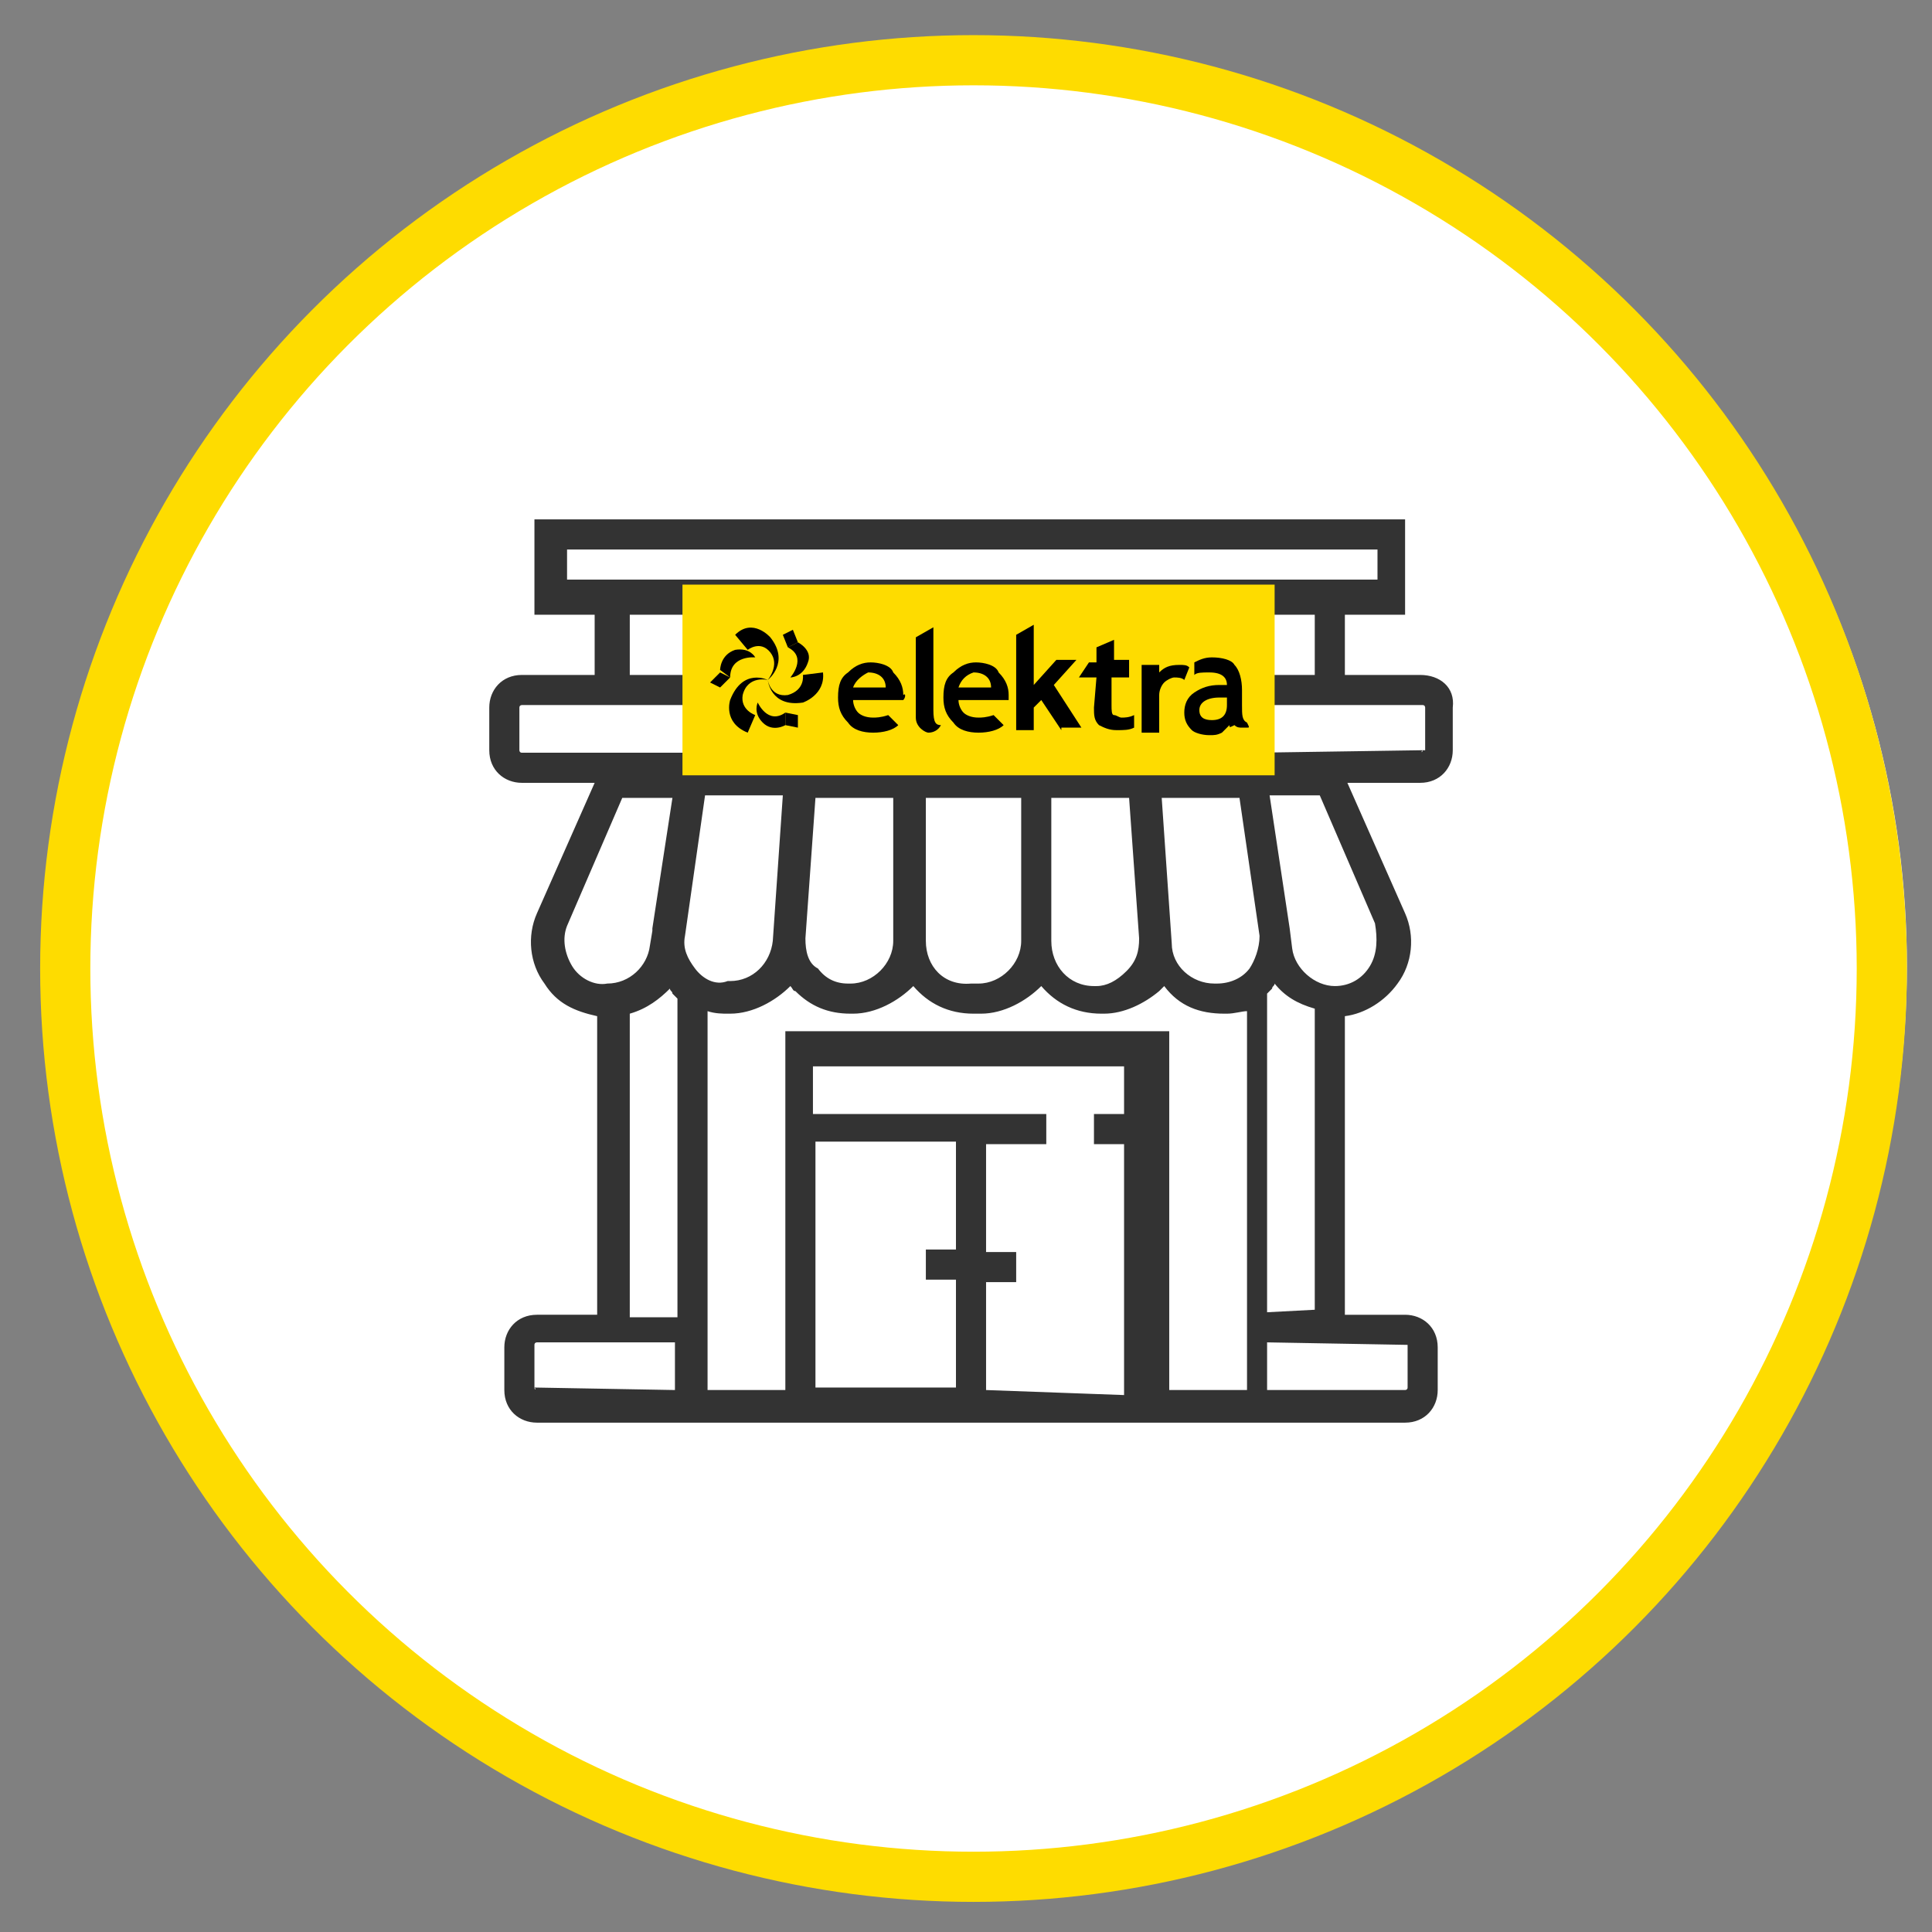 <?xml version="1.0" encoding="utf-8"?>
<!-- Generator: Adobe Illustrator 21.0.2, SVG Export Plug-In . SVG Version: 6.00 Build 0)  -->
<svg version="1.1" id="Capa_1" xmlns="http://www.w3.org/2000/svg" xmlns:xlink="http://www.w3.org/1999/xlink" x="0px" y="0px"
	 viewBox="0 0 77 77" style="enable-background:new 0 0 77 77;" xml:space="preserve">
<rect x="0" y="0" width="77" height="77" fill="#808080" stroke="none"/>
<style type="text/css">
	.st0{fill:#FFFFFF;stroke:#FFFFFF;stroke-miterlimit:10;}
	.st1{display:none;fill:none;stroke:#FEDC00;stroke-width:2;stroke-miterlimit:10;}
	.st2{display:none;}
	.st3{display:inline;}
	.st4{fill:#FEDC00;}
	.st5{fill:#333333;}
	.st6{display:inline;fill:#FEDC00;}
	.st7{fill:none;}
	.st8{fill:none;stroke:#FEDC00;stroke-width:2;stroke-miterlimit:10;}
</style>
<circle class="st0" cx="39.5" cy="38.5" r="36"/>
<circle class="st1" cx="38.3" cy="38.2" r="36.7"/>
<g class="st2">
	<g class="st3">
		<path class="st4" d="M36.9,25l-4.4-1.4h-1.4c0,1.6-1.3,3-3,3c-1.6,0-3-1.3-3-3h-1.4L19.4,25v5.9l3.7-1.2v12.9h10.3v-13l3.7,1.2V25
			H36.9z"/>
		<path class="st5" d="M59,19.8H17.8c-1.2,0-2.2,1-2.2,2.2v27.3c0,1.2,1,2.2,2.2,2.2h12.6v3.7h-3.7v1.4h23.6v-1.4h-3.7v-3.7h12.6
			c1.2,0,2.2-1,2.2-2.2V22.1C61.2,20.8,60.2,19.8,59,19.8z M17.8,21.3h41.3c0.4,0,0.8,0.3,0.8,0.8v22.8H17V22.1
			C17,21.6,17.3,21.3,17.8,21.3z M45,55.2H31.8v-3.7H45C45,51.5,45,55.2,45,55.2z M59,50.1H17.8c-0.4,0-0.8-0.3-0.8-0.8v-3h42.7v3
			C59.8,49.7,59.5,50.1,59,50.1z"/>
		<rect x="22.9" y="30.9" class="st5" width="10.3" height="1.4"/>
		<rect x="22.9" y="33.9" class="st5" width="10.3" height="1.4"/>
		<rect x="40.6" y="23.5" class="st5" width="17.7" height="1.4"/>
		<rect x="40.6" y="27.2" class="st5" width="17.7" height="1.4"/>
		<rect x="40.6" y="30.9" class="st5" width="14.8" height="1.4"/>
		<rect x="56.8" y="30.9" class="st5" width="1.4" height="1.4"/>
		<rect x="40.6" y="34.2" class="st5" width="17.7" height="1.4"/>
		<rect x="40.6" y="37.9" class="st5" width="17.7" height="1.4"/>
		<rect x="40.6" y="41.6" class="st5" width="14.8" height="1.4"/>
		<rect x="56.8" y="41.6" class="st5" width="1.4" height="1.4"/>
	</g>
</g>
<circle class="st1" cx="38" cy="38.7" r="36.7"/>
<g class="st2">
	<rect x="21" y="26" class="st6" width="23.2" height="30.2"/>
	<g class="st3">
		<g>
			<path class="st5" d="M32.5,35.8h-5.3l-0.2,1.2h-3.1v0.7h2.9l-0.1,0.7h-3.1v0.7h3l-0.1,0.7h-3.1v0.7h3.1l-0.1,0.7h-3.3v0.7h3.1
				l-0.7,3.4h2c0.2,0.9,1,1.6,1.9,1.6s1.7-0.7,1.9-1.6H35h0.3H36c0.2,0.9,1,1.6,1.9,1.6c1,0,1.7-0.7,1.9-1.6h1.5l1-5.3h-1.9
				c0-0.6-0.1-1.1-0.5-1.6c-0.5-0.6-1.1-0.9-1.8-0.9h-1.3l0.2-1.2h-3.8 M29.3,45.9c-0.7,0-1.2-0.6-1.2-1.2c0-0.7,0.6-1.2,1.2-1.2
				c0.7,0,1.2,0.6,1.2,1.2S30,45.9,29.3,45.9z M34.7,44.3h-3.5c-0.2-0.9-1-1.6-1.9-1.6s-1.7,0.7-1.9,1.6h-1.2l0.6-2.9H28v-0.7h-1.1
				l0.1-0.7h1.4v-0.7h-1.2l0.1-0.7h1.4v-0.7h-1.3l0.1-0.7h1.5v-0.7h-1.4l0.1-0.7h8.5L34.7,44.3z M37.8,45.9c-0.7,0-1.2-0.6-1.2-1.2
				c0-0.7,0.6-1.2,1.2-1.2S39,44,39,44.7C39,45.4,38.5,45.9,37.8,45.9z M39.7,44.3c-0.2-0.9-1-1.6-1.9-1.6s-1.7,0.7-1.9,1.6h-0.6
				l1.2-6.7H38c0.6,0,1,0.3,1.3,0.7c0.3,0.4,0.5,1,0.3,1.4l-0.1,0.4h1.9l-0.9,4.1L39.7,44.3L39.7,44.3z"/>
		</g>
	</g>
	<g class="st3">
		<polygon class="st7" points="21.9,55.4 44,55.4 44,43.6 44,39.5 44,26.3 39.1,26.3 26.8,26.3 21.9,26.3 		"/>
		<path class="st7" d="M26.8,24.9h12.4c0.4,0,0.7-0.3,0.7-0.7v-2.1c0-0.4-0.3-0.7-0.7-0.7h-3.4v-2.1c0-0.4-0.3-0.7-0.7-0.7h-4.2
			c-0.4,0-0.7,0.3-0.7,0.7v2.1h-3.4c-0.4,0-0.7,0.3-0.7,0.7v2.1C26.1,24.6,26.4,24.9,26.8,24.9z"/>
		<path class="st7" d="M46.8,22.9h-5.5v1.4c0,0.3-0.1,0.5-0.1,0.7h4.3v18.6v13.3H20.6V25h4.3c-0.1-0.2-0.1-0.5-0.1-0.7v-1.4h-5.6
			c-0.4,0-0.7,0.3-0.7,0.7v34.6c0,0.4,0.3,0.7,0.7,0.7h27.6c0.4,0,0.7-0.3,0.7-0.7V43.5V23.5C47.5,23.2,47.2,22.9,46.8,22.9z"/>
		<path class="st5" d="M48.9,39.5V23.5c0-1.1-1-2.1-2.1-2.1h-5.6c-0.3-0.8-1-1.4-1.9-1.4h-2.1v-0.7c0-1.1-1-2.1-2.1-2.1h-4.2
			c-1.1,0-2.1,1-2.1,2.1V20h-2c-0.9,0-1.6,0.6-1.9,1.4h-5.7c-1.1,0-2.1,1-2.1,2.1v34.6c0,1.1,1,2.1,2.1,2.1h27.6
			c1.1,0,2.1-1,2.1-2.1V43.6V39.5z M26.1,22.1c0-0.4,0.3-0.7,0.7-0.7h3.4v-2.1c0-0.4,0.3-0.7,0.7-0.7H35c0.4,0,0.7,0.3,0.7,0.7v2.1
			h3.4c0.4,0,0.7,0.3,0.7,0.7v2.1c0,0.4-0.3,0.7-0.7,0.7H26.8c-0.4,0-0.7-0.3-0.7-0.7V22.1z M26.8,26.3h12.4H44v13.2v4.2v11.7H21.9
			V26.3L26.8,26.3L26.8,26.3z M47.5,58.1c0,0.4-0.3,0.7-0.7,0.7H19.2c-0.4,0-0.7-0.3-0.7-0.7V23.5c0-0.4,0.3-0.7,0.7-0.7h5.5v1.4
			c0,0.3,0.1,0.5,0.1,0.7h-4.3v31.8h24.9V43.6V25h-4.3c0.1-0.2,0.1-0.5,0.1-0.7v-1.4h5.5c0.4,0,0.7,0.3,0.7,0.7"/>
	</g>
	<g class="st3">
		<g>
			<path d="M55.3,18.7H53c-0.4,0-0.6,0.3-0.6,0.6v3.5h-0.3c-0.4,0-0.6,0.3-0.6,0.6v27.5c0,1.7,0.4,3.4,1,5l1,2.1
				c0,0.1,0.1,0.1,0.1,0.2v1.1c0,0.4,0.3,0.6,0.6,0.6c0.2,0,0.3-0.1,0.4-0.2c0.1-0.1,0.2-0.3,0.2-0.4v-1.1c0,0,0.1-0.1,0.1-0.2
				l1-2.1c0.7-1.5,1-3.2,1-5V26.7c0.5,0.3,0.9,1,0.9,2.1V36c0,0.4,0.3,0.6,0.6,0.6c0.2,0,0.3-0.1,0.4-0.2c0.1-0.1,0.2-0.3,0.2-0.4
				v-7.2c0-0.9-0.2-1.7-0.6-2.3c-0.4-0.6-0.9-1-1.4-1v-2.1c0-0.4-0.3-0.6-0.6-0.6H56v-3.5C55.9,19,55.6,18.7,55.3,18.7z M55.6,50.9
				c0,1.5-0.3,3.1-1,4.5l-0.6,1.2l-0.6-1.2c-0.7-1.4-1-3-1-4.5v-1h3.1L55.6,50.9L55.6,50.9z M55.6,48.8h-3.1V24h3.1V48.8z
				 M54.7,22.9h-1.1v-3h1.1V22.9z"/>
		</g>
	</g>
</g>
<ellipse class="st1" cx="39" cy="38.4" rx="36" ry="36.4"/>
<g class="st2">
	<g class="st3">
		<path class="st4" d="M40.7,36.7h-0.2c-1.5,1.2-3.4,1.9-5.4,1.9c-2,0-3.9-0.7-5.4-1.9h-0.2h-6.3v10.2h23.8V36.7H40.7L40.7,36.7z"/>
		<path class="st5" d="M57,49.4h-0.7v-7h-2.6L53.2,36h-5.6v-5.8h-3.1c0-0.2,0-0.4,0-0.7c0-2.6-1-4.9-2.7-6.6l0.5-0.5l1.1,1.2
			l0.9-0.9l-3.1-3.2l-0.9,0.9l1.1,1.2l-0.5,0.6c-1.4-1.2-3.2-1.9-5.2-2v-0.7h1.9v-1.2h-5v1.2h1.9v0.7c-2,0.1-3.8,0.9-5.2,2l-0.5-0.5
			l1.1-1.2l-0.9-0.9l-3.1,3.2l0.9,0.9l1.1-1.2l0.5,0.5c-1.6,1.7-2.7,4-2.7,6.6c0,0.2,0,0.4,0,0.7h-3.1v19H22c-1,0-1.9,0.9-1.9,1.9
			s0.9,1.9,1.9,1.9h0.7h1.2h1.9c0,2.5,2,4.4,4.4,4.4c2.5,0,4.4-2,4.4-4.4h11.9c0,2.5,2,4.4,4.4,4.4c2.5,0,4.4-2,4.4-4.4h1.2H57
			c1,0,1.9-0.9,1.9-1.9C58.9,50.2,58.1,49.4,57,49.4z M52.1,37.3l0.5,5.1h-4.9v-5.1H52.1z M35.1,21.5c4.5,0,8.2,3.7,8.2,8.3
			c0,4.5-3.7,8.3-8.2,8.3S27,34.2,27,29.7S30.6,21.5,35.1,21.5z M22.5,51.9H22c-0.4,0-0.7-0.3-0.7-0.7c0-0.4,0.3-0.7,0.7-0.7h0.7
			L22.5,51.9L22.5,51.9z M30.1,56.4c-1.7,0-3.1-1.4-3.1-3.2s1.4-3.2,3.1-3.2c1.7,0,3.1,1.4,3.1,3.2S31.8,56.4,30.1,56.4z M34.3,51.9
			c-0.6-1.8-2.2-3.2-4.2-3.2s-3.7,1.3-4.2,3.2h-2.1v-2.5V31.6h2.1c0.9,4.3,4.6,7.6,9.2,7.6s8.3-3.3,9.2-7.6h2.1V36v6.3v1.2v8.3H34.3
			L34.3,51.9z M50.8,56.4c-1.7,0-3.1-1.4-3.1-3.2s1.4-3.2,3.1-3.2c1.7,0,3.1,1.4,3.1,3.2C53.9,54.9,52.5,56.4,50.8,56.4z M55.1,51.9
			H55c-0.6-1.8-2.2-3.2-4.2-3.2c-1.2,0-2.4,0.5-3.1,1.3v-6.4H54h1.2v5.8L55.1,51.9L55.1,51.9z M57,51.9h-0.7v-1.2H57
			c0.4,0,0.7,0.3,0.7,0.7C57.7,51.7,57.4,51.9,57,51.9z"/>
		<path class="st5" d="M30.1,51.3c-1,0-1.9,0.9-1.9,1.9c0,1.1,0.9,1.9,1.9,1.9c1,0,1.9-0.9,1.9-1.9C32,52.2,31.2,51.3,30.1,51.3z
			 M30.1,53.8c-0.4,0-0.7-0.3-0.7-0.7c0-0.4,0.3-0.7,0.7-0.7c0.4,0,0.7,0.3,0.7,0.7C30.7,53.5,30.4,53.8,30.1,53.8z"/>
		<path class="st5" d="M50.8,51.3c-1,0-1.9,0.9-1.9,1.9c0,1.1,0.9,1.9,1.9,1.9s1.9-0.9,1.9-1.9C52.7,52.2,51.8,51.3,50.8,51.3z
			 M50.8,53.8c-0.4,0-0.7-0.3-0.7-0.7c0-0.4,0.3-0.7,0.7-0.7c0.4,0,0.7,0.3,0.7,0.7C51.4,53.5,51.2,53.8,50.8,53.8z"/>
		<path class="st5" d="M33.2,29.7c0,1.1,0.9,1.9,1.9,1.9s1.9-0.9,1.9-1.9c0-1.1-0.9-1.9-1.9-1.9c-0.1,0-0.2,0-0.3,0l-3.6-4.2
			l-0.9,0.9l3.4,4C33.4,28.8,33.2,29.2,33.2,29.7z M35.7,29.7c0,0.4-0.3,0.7-0.7,0.7c-0.4,0-0.7-0.3-0.7-0.7c0-0.4,0.3-0.7,0.7-0.7
			C35.4,29,35.7,29.3,35.7,29.7z"/>
		<path class="st5" d="M34.6,36.6l0.1-1.2c-2.9-0.3-5.2-2.8-5.2-5.7c0-1.4,0.5-2.8,1.4-3.7l-0.9-0.9c-1.1,1.2-1.7,3-1.7,4.6
			C28.2,33.4,31,36.3,34.6,36.6z"/>
	</g>
</g>
<circle class="st8" cx="38.8" cy="38.6" r="36.2"/>
<g>
	<g>
		<path class="st5" d="M56.6,26.9h-3v-2.4h2.4v-3.8H21.3v3.8h2.4v2.4h-2.9c-0.8,0-1.3,0.6-1.3,1.3v1.7c0,0.8,0.6,1.3,1.3,1.3h2.9
			l-2.3,5.2c-0.4,0.9-0.3,2,0.3,2.8c0.5,0.8,1.2,1.1,2.1,1.3v11.9h-2.4c-0.8,0-1.3,0.6-1.3,1.3v1.7c0,0.8,0.6,1.3,1.3,1.3h9.8h14.9
			H56c0.8,0,1.3-0.6,1.3-1.3v-1.7c0-0.8-0.6-1.3-1.3-1.3h-2.4V40.5c0.8-0.1,1.6-0.6,2.1-1.3c0.6-0.8,0.7-1.9,0.3-2.8l-2.3-5.2h2.9
			c0.8,0,1.3-0.6,1.3-1.3v-1.7C58,27.4,57.4,26.9,56.6,26.9z M22.6,21.9h32.3v1.2H22.6V21.9z M27.7,38.6c-0.3-0.4-0.5-0.8-0.4-1.3
			l0.8-5.6h3.1l-0.4,5.8c-0.1,0.9-0.8,1.6-1.7,1.6h-0.1C28.5,39.3,28,39,27.7,38.6z M22.8,38.5c-0.3-0.5-0.4-1.1-0.2-1.6l2.2-5.1h2
			L26,37c0,0,0,0,0,0.1l-0.1,0.6c-0.1,0.8-0.8,1.5-1.7,1.5C23.7,39.3,23.1,39,22.8,38.5z M25.1,40.4c0.7-0.2,1.2-0.6,1.6-1
			c0,0.1,0.1,0.1,0.1,0.2c0.1,0.1,0.1,0.1,0.2,0.2v12.7h-1.9L25.1,40.4L25.1,40.4z M21.3,55.3v-1.7c0-0.1,0.1-0.1,0.1-0.1h5.5v1.9
			L21.3,55.3C21.4,55.4,21.3,55.4,21.3,55.3z M32.5,45.5h5.6v4.3h-1.2v1.2h1.2v4.3h-5.6V45.5z M39.3,55.4v-4.3h1.2v-1.2h-1.2v-4.3
			h2.4v-1.2h-9.3v-1.9h12.4v1.9h-1.2v1.2h1.2v10L39.3,55.4L39.3,55.4z M31.3,41.1v14.3h-3.1V40.3c0.3,0.1,0.6,0.1,0.8,0.1h0.1
			c0.9,0,1.8-0.5,2.4-1.1c0.1,0.1,0.1,0.2,0.2,0.2c0.6,0.6,1.3,0.9,2.2,0.9h0.1c0.9,0,1.8-0.5,2.4-1.1c0.6,0.7,1.4,1.1,2.4,1.1h0.3
			c0.9,0,1.8-0.5,2.4-1.1c0.6,0.7,1.4,1.1,2.4,1.1h0.1c0.8,0,1.6-0.4,2.2-0.9c0.1-0.1,0.1-0.1,0.2-0.2c0.6,0.8,1.4,1.1,2.4,1.1h0.1
			c0.3,0,0.6-0.1,0.8-0.1v15.1h-3.1V41.1H31.3z M32.1,37.4l0.4-5.6h3.1v5.7c0,0.9-0.8,1.7-1.7,1.7h-0.1c-0.5,0-0.9-0.2-1.2-0.6
			C32.2,38.4,32.1,37.9,32.1,37.4z M36.9,37.5v-5.7h3.8v5.7c0,0.9-0.8,1.7-1.7,1.7h-0.3C37.6,39.3,36.9,38.5,36.9,37.5z M41.9,37.5
			v-5.7H45l0.4,5.6c0,0.5-0.1,0.9-0.5,1.3s-0.8,0.6-1.2,0.6h-0.1C42.6,39.3,41.9,38.5,41.9,37.5z M49.8,38.6
			c-0.3,0.4-0.8,0.6-1.3,0.6h-0.1c-0.9,0-1.7-0.7-1.7-1.6l-0.4-5.8h3.1l0.8,5.5C50.2,37.8,50,38.3,49.8,38.6z M56.1,53.6v1.7
			c0,0.1-0.1,0.1-0.1,0.1h-5.5v-1.9L56.1,53.6C56.1,53.5,56.1,53.6,56.1,53.6z M50.5,52.3V39.6c0.1-0.1,0.1-0.1,0.2-0.2
			c0-0.1,0.1-0.1,0.1-0.2c0.4,0.5,0.9,0.8,1.6,1v12L50.5,52.3L50.5,52.3z M54.6,38.5c-0.3,0.5-0.8,0.8-1.4,0.8
			c-0.8,0-1.6-0.7-1.7-1.5L51.4,37l0,0l-0.8-5.3h2l2.2,5.1C54.9,37.4,54.9,38,54.6,38.5z M56.7,29.9C56.7,30,56.6,30,56.7,29.9
			L50,30v0.7H27.6V30h-6.8c-0.1,0-0.1-0.1-0.1-0.1v-1.7c0-0.1,0.1-0.1,0.1-0.1h6.7v-1.2h-2.4v-2.4h27.3v2.4H50v1.2h6.7
			c0.1,0,0.1,0.1,0.1,0.1V29.9z"/>
		<path class="st4" d="M50.8,30.9H27.2v-7.6h23.6V30.9z"/>
	</g>
</g>
<g>
	<path d="M36,27.9h-2c0,0.2,0.1,0.4,0.2,0.5s0.3,0.2,0.6,0.2c0.1,0,0.3,0,0.6-0.1l0.4,0.4c-0.2,0.2-0.6,0.3-1,0.3
		c-0.4,0-0.8-0.1-1-0.4c-0.3-0.3-0.4-0.6-0.4-1c0-0.5,0.1-0.8,0.4-1c0.3-0.3,0.6-0.4,0.9-0.4s0.8,0.1,0.9,0.4
		c0.3,0.3,0.4,0.6,0.4,0.9C36.1,27.6,36.1,27.8,36,27.9z M34,27.4h1.3c0-0.4-0.3-0.6-0.7-0.6C34.4,26.9,34.1,27.1,34,27.4z"/>
	<path d="M40.2,27.9h-2c0,0.2,0.1,0.4,0.2,0.5s0.3,0.2,0.6,0.2c0.1,0,0.3,0,0.6-0.1l0.4,0.4c-0.2,0.2-0.6,0.3-1,0.3
		c-0.4,0-0.8-0.1-1-0.4c-0.3-0.3-0.4-0.6-0.4-1c0-0.5,0.1-0.8,0.4-1c0.3-0.3,0.6-0.4,0.9-0.4s0.8,0.1,0.9,0.4
		c0.3,0.3,0.4,0.6,0.4,0.9C40.2,27.6,40.2,27.8,40.2,27.9z M38.2,27.4h1.3c0-0.4-0.3-0.6-0.7-0.6C38.5,26.9,38.3,27.1,38.2,27.4z"/>
	<path d="M36.5,25.4l0.7-0.4v3.3c0,0.5,0.1,0.6,0.3,0.6c-0.1,0.2-0.3,0.3-0.5,0.3c-0.1,0-0.5-0.2-0.5-0.6V25.4z"/>
	<path d="M42.3,29.1l-0.8-1.2l-0.3,0.3v0.9h-0.7v-3.8l0.7-0.4v2.4l0.9-1h0.8l-0.9,1l1.1,1.7H42.3z"/>
	<path d="M43.7,27H43l0.4-0.6h0.3v-0.6l0.7-0.3v0.8H45V27h-0.7v1.1c0,0.2,0,0.4,0.1,0.4s0.2,0.1,0.3,0.1c0.1,0,0.3,0,0.5-0.1V29
		c-0.2,0.1-0.4,0.1-0.7,0.1c-0.3,0-0.5-0.1-0.7-0.2c-0.2-0.2-0.2-0.4-0.2-0.7L43.7,27L43.7,27z"/>
	<path d="M47.2,27.1C47.1,27,46.9,27,46.8,27s-0.3,0.1-0.4,0.2s-0.2,0.3-0.2,0.5v1.5h-0.7v-2.7h0.7v0.3c0.2-0.2,0.4-0.3,0.8-0.3
		c0.2,0,0.3,0,0.4,0.1L47.2,27.1z"/>
	<path d="M49,28.9c-0.1,0.1-0.2,0.2-0.3,0.3c-0.2,0.1-0.3,0.1-0.5,0.1c-0.3,0-0.6-0.1-0.7-0.2c-0.2-0.2-0.3-0.4-0.3-0.7
		c0-0.3,0.1-0.6,0.4-0.8c0.3-0.2,0.6-0.3,1-0.3c0.1,0,0.2,0,0.3,0c0-0.3-0.2-0.5-0.7-0.5c-0.3,0-0.5,0-0.6,0.1v-0.5
		c0.2-0.1,0.4-0.2,0.7-0.2c0.4,0,0.8,0.1,0.9,0.3c0.2,0.2,0.3,0.6,0.3,1v0.6c0,0.4,0,0.6,0.2,0.7C49.8,29,49.8,29,49.7,29
		s-0.1,0-0.2,0s-0.2,0-0.3-0.1C49,29,49,29,49,28.9z M48.9,27.8c-0.1,0-0.2,0-0.3,0c-0.5,0-0.8,0.2-0.8,0.5c0,0.3,0.2,0.4,0.5,0.4
		c0.4,0,0.6-0.2,0.6-0.6L48.9,27.8L48.9,27.8z"/>
	<g>
		<path d="M30.6,27.1c0,0-1-0.5-1.5,0.8c0,0-0.3,0.9,0.7,1.3l0.3-0.7c0,0-0.6-0.2-0.5-0.8C29.8,26.9,30.6,27.1,30.6,27.1z"/>
		<path d="M31.3,28.4v0.5c0,0-0.5,0.3-0.9-0.1c-0.4-0.4-0.2-0.8-0.2-0.8S30.6,28.9,31.3,28.4z"/>
		<polygon points="31.3,28.4 31.3,28.9 31.8,29 31.8,28.5 		"/>
		<path d="M30.6,27.1c0,0,0.1,1.1,1.4,0.9c0,0,0.9-0.3,0.8-1.2L32,26.9c0,0,0.1,0.6-0.6,0.8C30.7,27.8,30.6,27.1,30.6,27.1z"/>
		<path d="M31.4,25.8l0.4-0.2c0,0,0.6,0.3,0.4,0.8C32,27,31.5,27,31.5,27S32.2,26.2,31.4,25.8z"/>
		<polygon points="31.4,25.8 31.8,25.6 31.6,25.1 31.2,25.3 		"/>
		<path d="M30.6,27.1c0,0,0.9-0.7,0.1-1.7c0,0-0.7-0.8-1.4-0.1l0.5,0.6c0,0,0.5-0.4,0.9,0.1C31.1,26.5,30.6,27.1,30.6,27.1z"/>
		<g>
			<path d="M29.1,27l-0.4-0.3c0,0,0-0.6,0.6-0.8c0.6-0.1,0.8,0.3,0.8,0.3S29.1,26.1,29.1,27z"/>
			<polygon points="29.1,27 28.7,26.8 28.3,27.2 28.7,27.4 			"/>
		</g>
	</g>
</g>
</svg>
